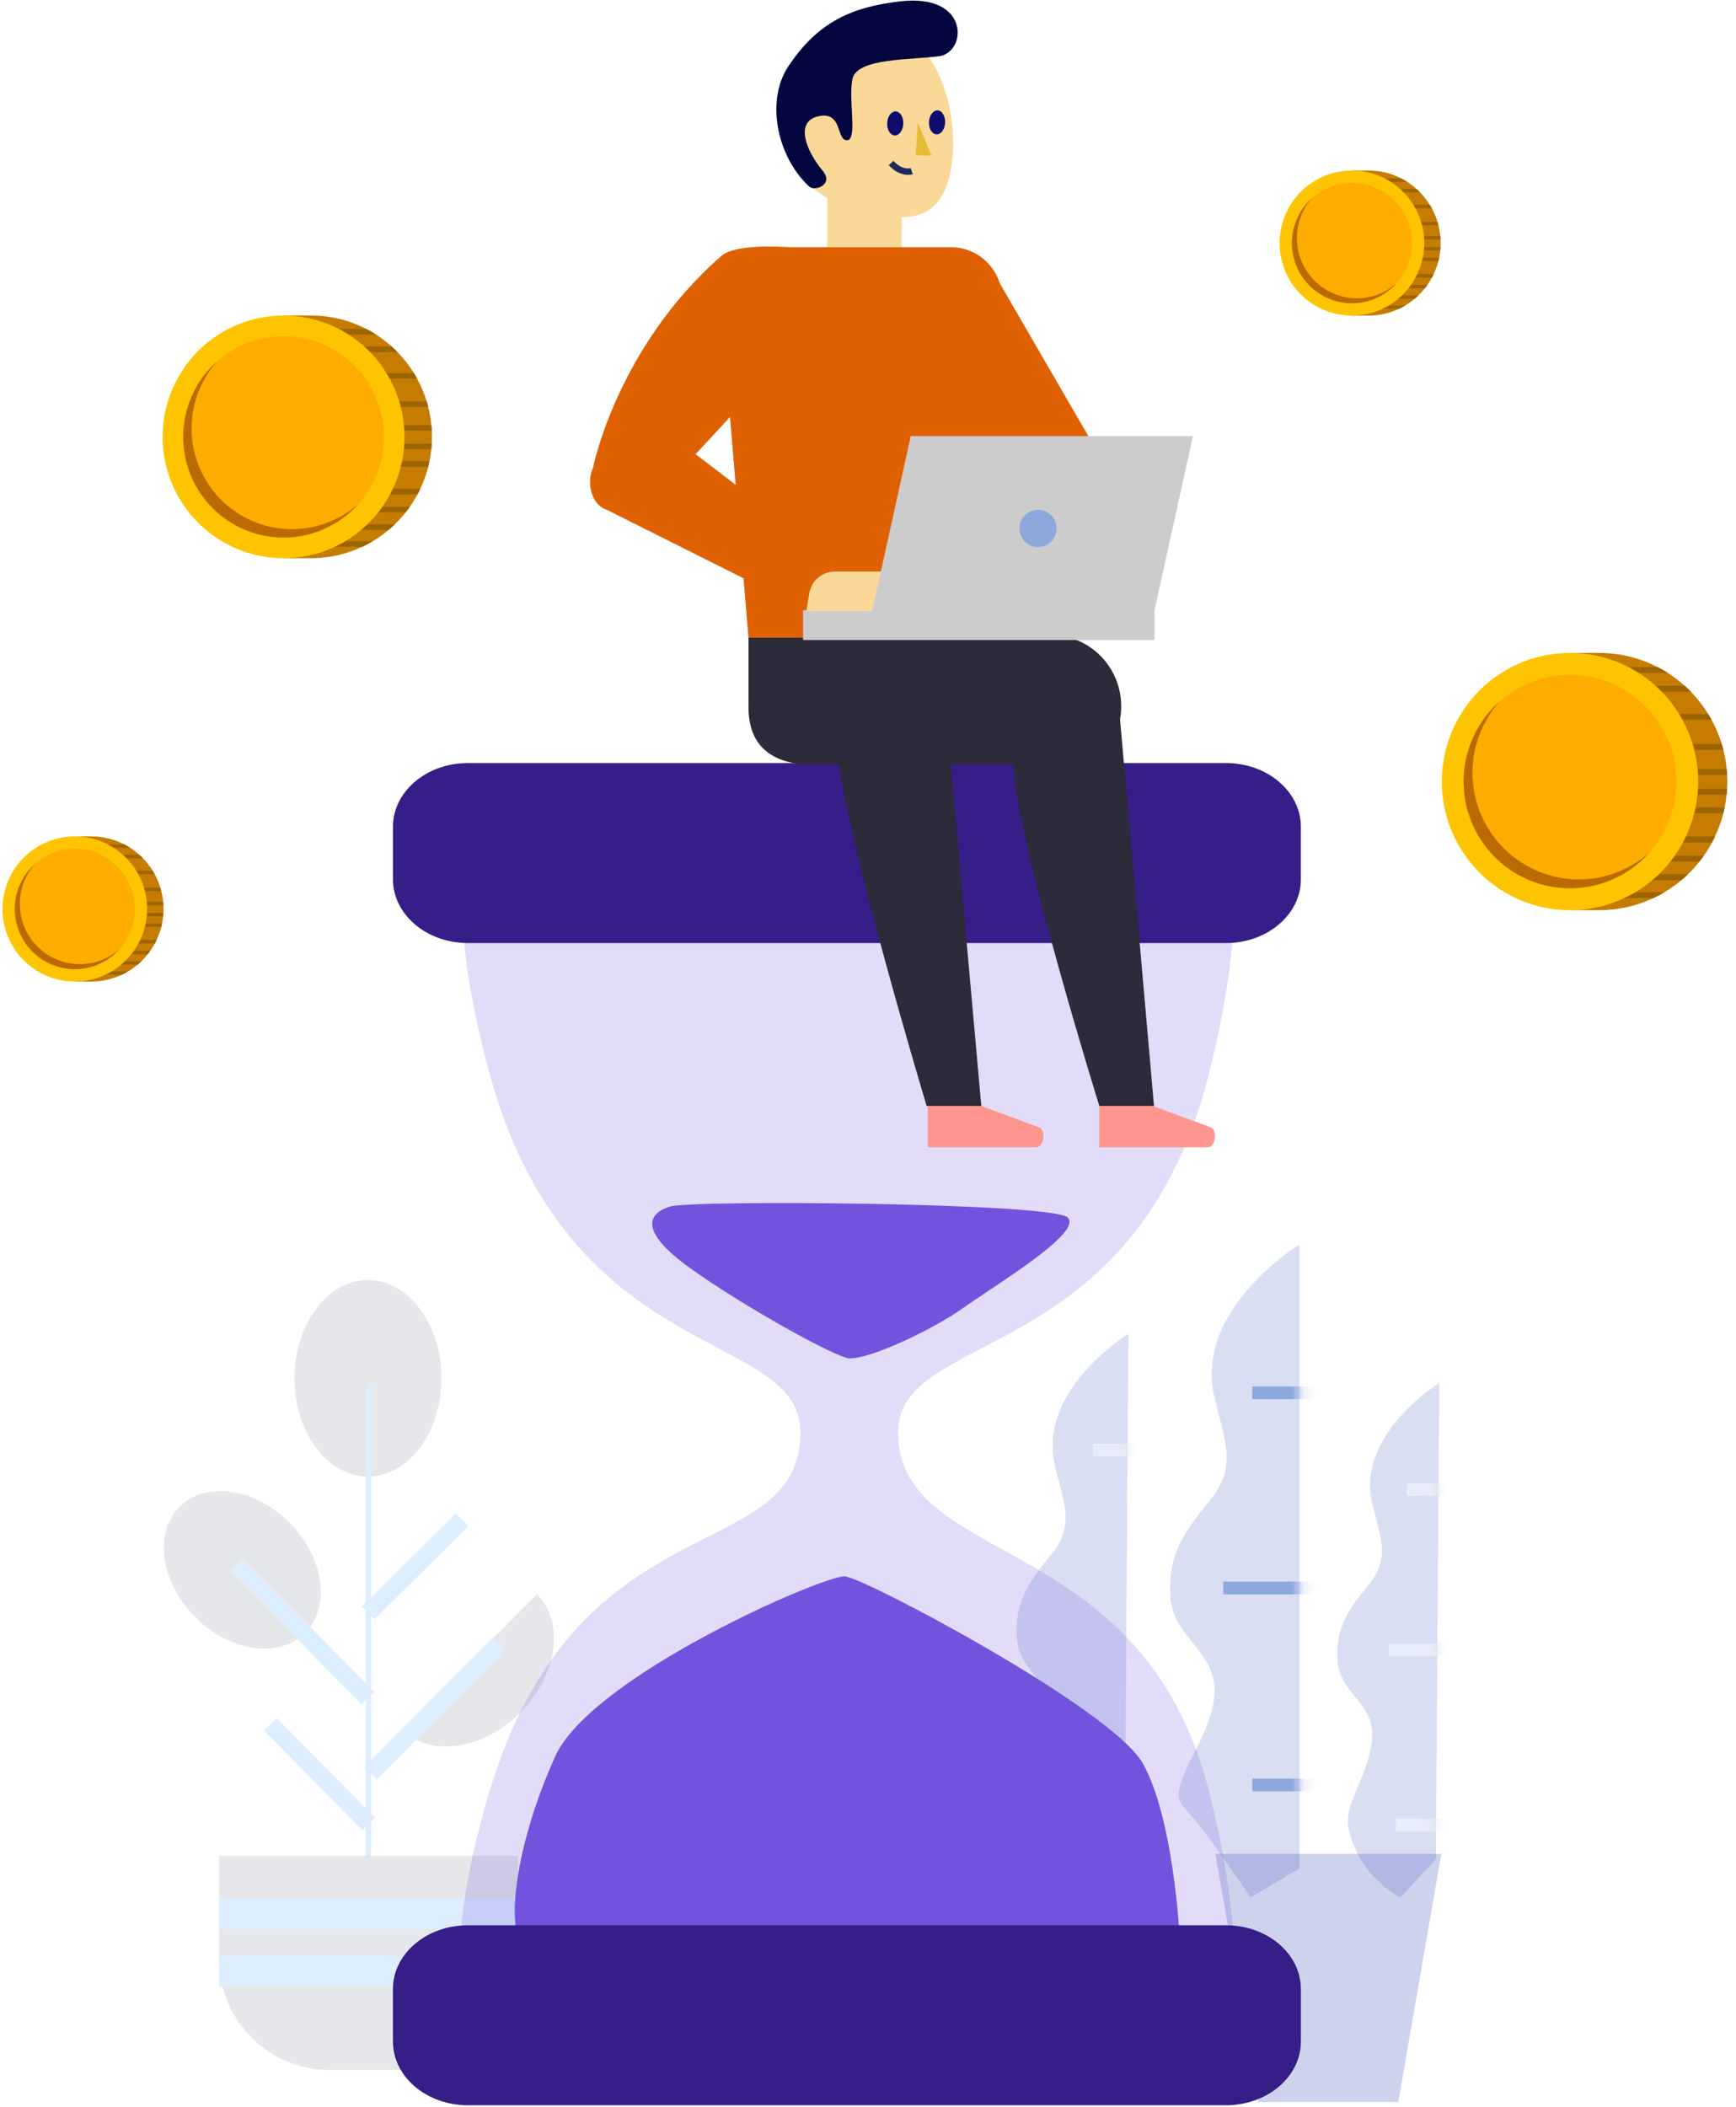 <svg xmlns="http://www.w3.org/2000/svg" xmlns:xlink="http://www.w3.org/1999/xlink" width="136" height="165" viewBox="0 0 136 165">
    <defs>
        <path id="xcpanhjzja" d="M7.72 37.279L7.986 0s-6.473 3.967-5.27 9.338c.577 2.576 1.527 4.301-.254 6.448C.68 17.932-.153 19.324.024 21.826c.178 2.503 3.05 3.328 2.693 6.188-.357 2.86-2.184 4.983-1.86 6.721.741 3.971 4.1 5.543 4.1 5.543l2.763-3v.001z"/>
        <path id="032tsew0kc" d="M8.46 40.849L8.75 0S1.657 4.348 2.976 10.232c.633 2.823 1.673 4.714-.28 7.065s-2.865 3.877-2.67 6.62c.196 2.742 3.341 3.646 2.95 6.78-.39 3.134-2.393 5.46-2.038 7.365.812 4.352 4.493 6.074 4.493 6.074l3.029-3.287z"/>
        <path id="sznwzb940e" d="M19.853 30.572l2.202-26.208c.094-1.123-.285-2.233-1.045-3.062C20.25.472 19.18 0 18.056 0H4.012C2.89 0 1.818.473 1.058 1.3.298 2.13-.08 3.24.014 4.363l2.201 26.208 17.638.001z"/>
        <path id="6ybbwnu6pf" d="M10.138 48.864V0s-8.217 5.036-6.69 11.855c.732 3.27 1.938 5.461-.324 8.185s-3.32 4.492-3.093 7.67c.227 3.179 3.87 4.224 3.417 7.855-.453 3.632-3.945 6.945-2.36 8.533 1.584 1.589 5.204 7.036 5.204 7.036l3.846-2.27z"/>
    </defs>
    <g fill="none" fill-rule="evenodd">
        <g>
            <g>
                <g>
                    <g opacity=".201">
                        <path fill="#425AC2" fill-rule="nonzero" d="M8.487 37.582L8.753.303S2.28 4.27 3.483 9.641c.577 2.576 1.527 4.301-.254 6.448-1.782 2.146-2.615 3.538-2.438 6.04.178 2.503 3.05 3.328 2.693 6.188-.357 2.86-2.184 4.983-1.86 6.721.741 3.971 4.1 5.543 4.1 5.543l2.763-3v.001z" transform="translate(-615, -296) translate(615, 296) translate(12.834, 0) translate(91.166, 108)"/>
                        <g transform="translate(-615, -296) translate(615, 296) translate(12.834, 0) translate(91.166, 108) translate(0.767, 0.303)">
                            <mask id="mhqzuzxtzb" fill="#fff">
                                <use xlink:href="#xcpanhjzja"/>
                            </mask>
                            <g fill="#8EA8DD" fill-rule="nonzero" mask="url(#mhqzuzxtzb)">
                                <g>
                                    <path d="M1.441.834L10.27.834 10.27 1.834 1.441 1.834zM.018 13.403L8.847 13.403 8.847 14.403.018 14.403zM.587 27.115L9.416 27.115 9.416 28.115.587 28.115z" transform="translate(4, 7)"/>
                                </g>
                            </g>
                        </g>
                    </g>
                    <g opacity=".201">
                        <path fill="#425AC2" fill-rule="nonzero" d="M9.111 41.295L9.401.446S2.308 4.794 3.627 10.678c.633 2.823 1.673 4.714-.28 7.065S.482 21.62.677 24.363c.196 2.742 3.341 3.646 2.95 6.78-.39 3.134-2.393 5.46-2.038 7.365.812 4.352 4.493 6.074 4.493 6.074l3.029-3.287z" transform="translate(-615, -296) translate(615, 296) translate(12.834, 0) translate(66.166, 104)"/>
                        <g transform="translate(-615, -296) translate(615, 296) translate(12.834, 0) translate(66.166, 104) translate(0.651, 0.446)">
                            <mask id="x71j48lyfd" fill="#fff">
                                <use xlink:href="#032tsew0kc"/>
                            </mask>
                            <g fill="#8EA8DD" fill-rule="nonzero" mask="url(#x71j48lyfd)">
                                <g>
                                    <path d="M.962.6L10.637.6 10.637 1.6.962 1.6zM.026 29.398L9.701 29.398 9.701 30.398.026 30.398z" transform="translate(5, 8)"/>
                                </g>
                            </g>
                        </g>
                    </g>
                    <path fill="#425AC2" fill-rule="nonzero" d="M10.805 49.312V.448s-8.217 5.036-6.69 11.855c.732 3.27 1.938 5.461-.324 8.185S.471 24.98.698 28.158c.227 3.179 3.87 4.224 3.417 7.855-.453 3.632-3.945 6.945-2.36 8.533 1.584 1.589 5.204 7.036 5.204 7.036l3.846-2.27z" opacity=".201" transform="translate(-615, -296) translate(615, 296) translate(12.834, 0) translate(78.166, 97)"/>
                    <g fill="#E5E7EA" fill-rule="nonzero">
                        <path d="M21.746 7.694c0 4.25-2.576 7.695-5.754 7.695-3.177 0-5.753-3.445-5.753-7.695S12.815 0 15.992 0c3.178 0 5.754 3.445 5.754 7.694" transform="translate(-615, -296) translate(615, 296) translate(12.834, 0) translate(0, 100.235)"/>
                        <path stroke="#DCEEFF" stroke-width=".4" d="M16.035 48.107L16.035 8.085" transform="translate(-615, -296) translate(615, 296) translate(12.834, 0) translate(0, 100.235)"/>
                        <path d="M9.84 18.997c2.716 2.725 3.267 6.59 1.23 8.635-2.038 2.044-5.893 1.492-8.61-1.234-2.717-2.725-3.267-6.59-1.23-8.635 2.038-2.043 5.892-1.491 8.61 1.234m19.399 5.599c2.19 2.198 1.599 6.354-1.323 9.284-2.92 2.93-7.065 3.524-9.256 1.326" transform="translate(-615, -296) translate(615, 296) translate(12.834, 0) translate(0, 100.235)"/>
                        <path stroke="#DCEEFF" stroke-width="1.4" d="M26.287 28.467l-10.081 10.14m7.168-19.838l-7.367 7.303m-7.65 8.727l7.696 7.807M5.703 22.303l10.289 10.442" transform="translate(-615, -296) translate(615, 296) translate(12.834, 0) translate(0, 100.235)"/>
                        <path d="M19.12 61.852h-6.168c-4.754-.013-8.605-3.874-8.62-8.643v-8.132h23.405v8.132c-.013 4.768-3.863 8.629-8.616 8.643" transform="translate(-615, -296) translate(615, 296) translate(12.834, 0) translate(0, 100.235)"/>
                        <path stroke="#DCEEFF" stroke-width="2.4" d="M27.737 49.597H4.333m23.404 4.534H4.333" transform="translate(-615, -296) translate(615, 296) translate(12.834, 0) translate(0, 100.235)"/>
                    </g>
                    <path fill="#0E24A5" fill-rule="nonzero" d="M0.216 0.168L17.915 0.168 14.544 19.61 3.587 19.61z" opacity=".201" transform="translate(-615, -296) translate(615, 296) translate(12.834, 0) translate(82.166, 145)"/>
                    <path fill="#7353DD" fill-opacity=".207" fill-rule="nonzero" d="M34.328 48.923c0-8.154 18.612-5.017 24.388-28.224C63.384 1.952 58.092 0 58.092 0H2.912s-5.651 2.046-.624 20.7C8.54 43.907 26.676 40.77 26.676 48.924c0 10.663-17.51 5.018-24.388 28.225-5.49 18.52.625 20.699.625 20.699H58.09s5.29-1.953.624-20.699c-5.15-20.698-24.387-17.562-24.387-28.225v-.001z" transform="translate(-615, -296) translate(615, 296) translate(12.834, 0) translate(23.194, 63.238)"/>
                    <path fill="#361D87" fill-rule="nonzero" d="M65.258 14.095H5.87C2.629 14.095 0 11.86 0 9.103V4.992C0 2.234 2.63 0 5.87 0h59.388c3.242 0 5.87 2.235 5.87 4.992v4.111c0 2.756-2.628 4.992-5.87 4.992z" transform="translate(-615, -296) translate(615, 296) translate(12.834, 0) translate(17.95, 59.753)"/>
                    <path fill="#2D2A39" fill-rule="nonzero" d="M23.636 0H0v5.69c0 3.079 1.928 4.465 4.999 4.465h18.076c3.071 0 6.12-1.386 6.12-4.466v-.112c0-1.48-.585-2.898-1.628-3.944C26.525.588 25.111 0 23.637 0h-.001z" transform="translate(-615, -296) translate(615, 296) translate(12.834, 0) translate(45.806, 49.718)"/>
                    <path fill="#2D2A39" fill-rule="nonzero" d="M8.225 1.636l2.816 32.063H6.76S.762 14.449.077 7.58C-.608.711 3.506 0 3.506 0l4.72 1.636h-.001z" transform="translate(-615, -296) translate(615, 296) translate(12.834, 0) translate(66.53, 52.912)"/>
                    <path fill="#2D2A39" fill-rule="nonzero" d="M8.423 1.241l2.911 32.498h-4.28S.757 12.881.072 6.009C-.613-.863 3.8.039 3.8.039l4.624 1.202z" transform="translate(-615, -296) translate(615, 296) translate(12.834, 0) translate(52.709, 52.872)"/>
                    <path fill="#FE958E" fill-rule="nonzero" d="M4.319.611H.124v3.227h8.509c.561 0 .754-1.265.263-1.538L4.319.611z" transform="translate(-615, -296) translate(615, 296) translate(12.834, 0) translate(73.166, 86)"/>
                    <path fill="#FE958E" fill-rule="nonzero" d="M4.877.611H.681v3.227H9.19c.562 0 .755-1.265.264-1.538L4.877.611z" transform="translate(-615, -296) translate(615, 296) translate(12.834, 0) translate(59.166, 86)"/>
                    <path fill="#FF7861" fill-rule="nonzero" d="M2.645 30.936h17.638l2.202-26.208c.094-1.123-.285-2.233-1.045-3.062-.76-.83-1.831-1.302-2.954-1.302H4.442c-1.123 0-2.194.473-2.954 1.3-.76.83-1.139 1.94-1.044 3.063l2.201 26.208v.001z" transform="translate(-615, -296) translate(615, 296) translate(12.834, 0) translate(43.166, 19)"/>
                    <path fill="#FAD998" fill-rule="nonzero" d="M1.542 6.87h2.74c.85 0 1.54-.779 1.54-1.742V1.742C5.822.78 5.132 0 4.282 0h-2.74C.69 0 0 .78 0 1.742v3.386C0 6.091.69 6.87 1.542 6.87z" transform="translate(-615, -296) translate(615, 296) translate(12.834, 0) translate(51.976, 14.126)"/>
                    <g>
                        <path fill="#FAD998" fill-rule="nonzero" d="M13.006 11.766c-1.1 3.734-4.215 3.163-7.939 2.059-2.419-.706-4.276-2.656-4.87-5.111-.592-2.456.17-5.042 1.998-6.78C4.025.196 6.64-.428 9.053.298c3.723 1.104 5.053 7.732 3.953 11.468z" transform="translate(-615, -296) translate(615, 296) translate(12.834, 0) translate(48.454, 2.355)"/>
                        <g>
                            <path fill="#E4BB31" fill-rule="nonzero" d="M2.903 1.59L3.971 4.188 2.732 4.163z" transform="translate(-615, -296) translate(615, 296) translate(12.834, 0) translate(48.454, 2.355) translate(7.712, 5.645)"/>
                            <path fill="#0D0B6D" fill-rule="nonzero" d="M1.766 1.703c-.027.519-.33.924-.68.903-.348-.02-.61-.457-.583-.976.027-.518.331-.923.68-.904.348.02.61.458.583.977m3.275-.082c-.027.518-.331.923-.68.902-.349-.02-.61-.457-.583-.976.026-.519.33-.923.68-.904.348.02.61.458.583.977" transform="translate(-615, -296) translate(615, 296) translate(12.834, 0) translate(48.454, 2.355) translate(7.712, 5.645)"/>
                            <path stroke="#1C295E" stroke-width=".5" d="M2.429 5.407s-.809.261-1.618-.641" transform="translate(-615, -296) translate(615, 296) translate(12.834, 0) translate(48.454, 2.355) translate(7.712, 5.645)"/>
                        </g>
                    </g>
                    <path fill="#DF6101" fill-rule="nonzero" d="M3.325 0L11.698 14.438 5.185 17.21 0 8.665z" transform="translate(-615, -296) translate(615, 296) translate(12.834, 0) translate(61.923, 21.769)"/>
                    <path fill="#DF6101" fill-rule="nonzero" d="M10.297.727C2.09 7.885.22 17.363.22 17.363c-.51 1.095-.118 2.842 1.027 3.221l15.99 8.005 2.226-3.778-11.194-8.55 8.223-8.892-.427-7.285s-4.54-.428-5.768.643z" transform="translate(-615, -296) translate(615, 296) translate(12.834, 0) translate(33.391, 19.306)"/>
                    <g transform="translate(-615, -296) translate(615, 296) translate(12.834, 0) translate(43.596, 19.364)">
                        <use fill="#DF6101" xlink:href="#sznwzb940e"/>
                    </g>
                    <path fill="#CCC" fill-rule="nonzero" d="M0.913 0.781L28.445 0.781 28.445 3.121 0.913 3.121z" transform="translate(-615, -296) translate(615, 296) translate(12.834, 0) translate(49.166, 47)"/>
                    <path fill="#FAD998" fill-rule="nonzero" d="M0 3.092h7.022L7.535 0h-5.3C1.242 0 .395.72.231 1.702L0 3.092z" transform="translate(-615, -296) translate(615, 296) translate(12.834, 0) translate(50.333, 44.757)"/>
                    <path fill="#CCC" fill-rule="nonzero" d="M0.317 13.878L22.424 13.878 25.457 0.149 3.35 0.149z" transform="translate(-615, -296) translate(615, 296) translate(12.834, 0) translate(55.166, 34)"/>
                    <path fill="#8EA8DD" fill-rule="nonzero" d="M.865 2.383c0 .806.652 1.46 1.456 1.46.804 0 1.455-.654 1.455-1.46 0-.806-.651-1.46-1.455-1.46S.865 1.577.865 2.383z" transform="translate(-615, -296) translate(615, 296) translate(12.834, 0) translate(66.166, 39)"/>
                    <path fill="#7353DD" fill-rule="nonzero" d="M.248 28.14c-.713-2 .07-7.72 2.919-14.033S24.314-.141 25.88.002c1.567.143 20.898 10.356 23.319 14.64 2.42 4.284 2.884 13.497 2.884 13.497H.248z" transform="translate(-615, -296) translate(615, 296) translate(12.834, 0) translate(27.491, 123.441)"/>
                    <path fill="#361D87" fill-rule="nonzero" d="M65.258 14.094H5.87C2.629 14.094 0 11.86 0 9.104V4.991C0 2.234 2.63 0 5.87 0h59.388c3.242 0 5.87 2.235 5.87 4.992v4.111c0 2.757-2.628 4.991-5.87 4.991z" transform="translate(-615, -296) translate(615, 296) translate(12.834, 0) translate(17.95, 150.765)"/>
                    <path fill="#7353DD" fill-rule="nonzero" d="M15.466 12.166c-.96 0-8.33-4.07-12.495-7.068-4.165-3-3.205-4.286-1.603-4.82 1.602-.536 30.012-.32 31.187.857 1.176 1.178-5.447 5.14-8.33 7.175-2.111 1.49-6.943 3.856-8.76 3.856z" transform="translate(-615, -296) translate(615, 296) translate(12.834, 0) translate(38.261, 94.208)"/>
                    <path fill="#03053F" fill-rule="nonzero" d="M3.41 14.623c.402.368 1.976-.147 1.015-1.286-1.175-1.391-2.243-3.801-.32-4.231 1.923-.43 1.388 1.874 2.243 1.874s.107-3.053.427-4.767c.32-1.714 4.7-1.5 6.835-1.82 2.136-.32 2.403-4.928-3.096-4.286C6.809.54 4.106 1.66 1.757 5.197c-1.78 2.674-.91 7.07 1.654 9.426H3.41z" transform="translate(-615, -296) translate(615, 296) translate(12.834, 0) translate(47.166, 0)"/>
                    <g transform="translate(-615, -296) translate(615, 296) translate(12.834, 0) translate(78.833, 97.448)">
                        <mask id="0g3disgyjg" fill="#fff">
                            <use xlink:href="#6ybbwnu6pf"/>
                        </mask>
                        <g fill="#8EA8DD" fill-rule="nonzero" mask="url(#0g3disgyjg)">
                            <g>
                                <path d="M2.439.12L11.268.12 11.268 1.12 2.439 1.12zM.16 15.403L8.989 15.403 8.989 16.403.16 16.403zM2.439 30.829L11.268 30.829 11.268 31.829 2.439 31.829z" transform="translate(4, 11)"/>
                            </g>
                        </g>
                    </g>
                </g>
                <g fill-rule="nonzero">
                    <path fill="#C57C00" d="M23.319 10.202c0 .19-.005.378-.016.565-.008.156-.019.308-.038.46-.033.336-.084.67-.152 1-.03.156-.065.308-.103.461-.16.629-.382 1.24-.661 1.825-.07.157-.148.313-.228.462-.193.357-.407.701-.642 1.032-.108.16-.223.314-.347.462-.275.356-.577.69-.904.998-.168.164-.338.317-.513.461-.413.35-.854.663-1.319.938-.28.17-.569.324-.866.461-1.33.628-2.782.952-4.252.95h-2.28V.129h2.28c1.592-.001 3.16.38 4.575 1.11.278.138.547.292.806.46.465.295.904.63 1.31 1 .168.144.328.3.484.46.518.532.977 1.119 1.368 1.75.09.149.183.301.266.458.33.6.595 1.234.794 1.89.046.152.09.305.13.461.126.496.212 1 .257 1.51.02.152.03.304.038.46.008.172.013.344.013.515v-.001z" transform="translate(-615, -296) translate(615, 296) translate(112, 51)"/>
                    <path fill="#9D6500" d="M9.302 9.767c-.007.156-.019.309-.038.461H6.459v-.46h2.843v-.001zm-.19 1.459c-.03.157-.064.31-.102.462H5.563v-.462h3.549zm-.763 2.287c-.07.157-.149.313-.229.462H4.727v-.462h3.622zm-.87 1.495c-.108.16-.224.313-.347.46H3.609v-.46h3.87zm-1.251 1.46c-.168.163-.338.316-.513.46H2.416v-.46h3.813-.001zm-1.832 1.398c-.28.17-.569.324-.866.461H.699v-.46h3.697v-.001zm4.91-9.178H6.269v-.461h2.998c.02.152.031.305.039.46v.001zm-.297-1.97H5.924v-.462h2.957c.045.153.09.305.128.462zm-.923-2.352H4.993v-.457H7.82c.09.148.183.3.266.457zM6.452 2.159H3.009v-.461h2.96c.168.144.327.301.483.461zM4.659.699H1.321V.238h2.531c.277.138.546.292.805.461h.002z" transform="translate(-615, -296) translate(615, 296) translate(112, 51) translate(14, 1)"/>
                    <path fill="#FFC400" d="M21.039 10.202c0 4.074-2.447 7.747-6.2 9.306-3.752 1.56-8.072.698-10.944-2.183C1.023 14.444.163 10.111 1.718 6.347 3.272 2.583 6.934.129 10.996.129c2.664 0 5.218 1.061 7.101 2.95 1.884 1.89 2.942 4.451 2.942 7.123z" transform="translate(-615, -296) translate(615, 296) translate(112, 51)"/>
                    <path fill="#FFAC00" d="M19.332 10.202c0 4.617-3.733 8.36-8.336 8.36-4.604 0-8.336-3.743-8.336-8.36 0-4.618 3.732-8.36 8.336-8.36 2.21 0 4.331.88 5.894 2.448 1.564 1.568 2.442 3.695 2.442 5.912z" transform="translate(-615, -296) translate(615, 296) translate(112, 51)"/>
                    <path fill="#BB6A00" d="M11.693 17.864c-3.282 0-6.26-1.93-7.605-4.933C2.743 9.929 3.28 6.414 5.46 3.953c-2.315 2.062-3.299 5.24-2.556 8.254.742 3.014 3.089 5.367 6.094 6.11 3.005.745 6.174-.243 8.229-2.565-1.523 1.362-3.494 2.114-5.534 2.112z" transform="translate(-615, -296) translate(615, 296) translate(112, 51)"/>
                </g>
                <g fill-rule="nonzero">
                    <path fill="#C57C00" d="M12.861 6.034c0 .107-.003.213-.01.318-.004.089-.01.175-.02.26-.02.19-.048.378-.087.564-.017.088-.036.174-.057.26-.09.355-.216.7-.373 1.03-.039.088-.084.176-.129.26-.109.202-.23.396-.362.583-.06.09-.126.177-.195.26-.155.2-.326.39-.51.563-.095.093-.191.179-.29.26-.232.197-.481.374-.744.53-.157.095-.32.182-.488.26-.75.353-1.57.536-2.399.535H5.91V.352h1.287c.898 0 1.783.214 2.581.626.156.078.308.165.454.26.263.166.51.355.74.564.094.081.184.17.272.26.293.3.551.63.772.987.05.084.103.17.15.258.185.339.336.696.448 1.066.025.086.05.172.073.26.071.28.12.564.145.851.011.086.017.172.022.26.004.098.006.194.006.29h.001z" transform="translate(-615, -296) translate(615, 296) translate(100, 13)"/>
                    <path fill="#9D6500" d="M4.852 6.353c-.004.088-.01.174-.021.26H3.248v-.26h1.604zm-.107.824c-.017.088-.036.174-.058.26H2.743v-.26h2.002zm-.431 1.29c-.038.088-.083.176-.128.26H2.271v-.26h2.043zm-.491.843c-.06.09-.126.176-.195.26H1.641v-.26h2.182zm-.705.823c-.095.093-.191.179-.29.26H.969v-.26h2.15-.001zm-1.033.789c-.158.096-.321.183-.489.26H-.001v-.26h2.086zm2.769-5.177H3.141v-.26h1.69c.012.085.02.171.023.26zm-.167-1.112h-1.74v-.26h1.667c.026.086.052.172.073.26zm-.521-1.326H2.421v-.259h1.595c.051.082.103.17.15.258v.001zm-.922-1.246H1.302v-.26h1.67c.095.082.183.17.272.26zm-1.012-.823H.35v-.26h1.429c.156.078.308.165.454.26h-.001z" transform="translate(-615, -296) translate(615, 296) translate(100, 13) translate(8, 0)"/>
                    <path fill="#FFC400" d="M11.575 6.035c0 2.298-1.38 4.37-3.497 5.25-2.117.88-4.554.393-6.174-1.232S-.201 5.984.676 3.861C1.551 1.737 3.618.353 5.91.353c1.502 0 2.943.598 4.005 1.664 1.063 1.066 1.66 2.51 1.66 4.018z" transform="translate(-615, -296) translate(615, 296) translate(100, 13)"/>
                    <path fill="#FFAC00" d="M10.611 6.035c0 2.605-2.105 4.716-4.701 4.716-2.597 0-4.702-2.112-4.702-4.716 0-2.605 2.105-4.716 4.702-4.716 1.247 0 2.443.497 3.325 1.381.882.885 1.377 2.084 1.377 3.335h-.001z" transform="translate(-615, -296) translate(615, 296) translate(100, 13)"/>
                    <path fill="#BB6A00" d="M6.303 10.357c-1.852 0-3.531-1.089-4.29-2.783-.759-1.693-.456-3.676.774-5.064-1.306 1.163-1.86 2.956-1.44 4.656.418 1.7 1.741 3.027 3.436 3.447 1.695.42 3.483-.138 4.642-1.447-.86.769-1.971 1.193-3.122 1.191z" transform="translate(-615, -296) translate(615, 296) translate(100, 13)"/>
                </g>
                <g fill-rule="nonzero">
                    <path fill="#C57C00" d="M12.811 6.179c0 .107-.003.213-.01.318-.004.089-.01.175-.02.26-.02.19-.048.378-.087.564-.017.088-.036.174-.057.26-.09.355-.216.7-.373 1.03-.039.088-.084.176-.129.26-.109.202-.23.396-.362.583-.06.09-.126.177-.195.26-.155.2-.326.39-.51.563-.095.093-.191.179-.29.26-.232.197-.481.374-.744.53-.157.095-.32.182-.488.26-.75.353-1.57.536-2.399.535H5.86V.497h1.287c.898 0 1.783.214 2.581.626.156.078.308.165.454.26.263.166.51.355.74.564.094.081.184.17.272.26.293.3.551.63.772.987.05.084.103.17.15.258.185.339.336.696.448 1.066.025.086.05.172.073.26.071.28.12.564.145.851.011.086.017.172.022.26.004.098.006.194.006.29h.001z" transform="translate(-615, -296) translate(615, 296) translate(0, 65)"/>
                    <path fill="#9D6500" d="M5.802 5.498c-.004.088-.01.174-.021.26H4.198v-.26h1.604zm-.107.824c-.017.088-.036.174-.058.26H3.693v-.26h2.002zm-.431 1.29c-.038.088-.083.176-.128.26H3.221v-.26h2.043zm-.491.843c-.06.09-.126.176-.195.26H2.591v-.26h2.182zm-.705.823c-.095.093-.191.179-.29.26H1.919v-.26h2.15-.001zm-1.033.789c-.158.096-.321.183-.489.26H.949v-.26h2.086zM5.804 4.89H4.091v-.26h1.69c.012.085.02.171.023.26zm-.167-1.112h-1.74v-.26h1.667c.026.086.052.172.073.26zm-.521-1.326H3.371v-.259h1.595c.051.082.103.17.15.258v.001zm-.922-1.246H2.252v-.26h1.67c.095.082.183.17.272.26zM3.182.383H1.3v-.26h1.429c.156.078.308.165.454.26h-.001z" transform="translate(-615, -296) translate(615, 296) translate(0, 65) translate(7, 1)"/>
                    <path fill="#FFC400" d="M11.525 6.18c0 2.298-1.38 4.37-3.497 5.25-2.117.88-4.554.393-6.174-1.232S-.251 6.129.626 4.006C1.501 1.882 3.568.498 5.86.498c1.502 0 2.943.598 4.005 1.664 1.063 1.066 1.66 2.51 1.66 4.018z" transform="translate(-615, -296) translate(615, 296) translate(0, 65)"/>
                    <path fill="#FFAC00" d="M10.561 6.18c0 2.605-2.105 4.716-4.701 4.716-2.597 0-4.702-2.112-4.702-4.716 0-2.605 2.105-4.716 4.702-4.716 1.247 0 2.443.497 3.325 1.381.882.885 1.377 2.084 1.377 3.335h-.001z" transform="translate(-615, -296) translate(615, 296) translate(0, 65)"/>
                    <path fill="#BB6A00" d="M6.253 10.502c-1.852 0-3.531-1.089-4.29-2.783-.759-1.693-.456-3.676.774-5.064-1.306 1.163-1.86 2.956-1.44 4.656.418 1.7 1.741 3.027 3.436 3.447 1.695.42 3.483-.138 4.642-1.447-.86.769-1.971 1.193-3.122 1.191z" transform="translate(-615, -296) translate(615, 296) translate(0, 65)"/>
                </g>
                <g fill-rule="nonzero">
                    <path fill="#C57C00" d="M21.837 10.21c0 .18-.004.356-.014.533-.008.148-.018.292-.036.436-.032.316-.08.63-.144.941-.028.148-.06.292-.097.436-.15.593-.36 1.17-.623 1.722-.065.147-.139.294-.215.435-.182.336-.385.661-.606.973-.102.15-.21.296-.326.435-.26.336-.545.65-.853.942-.159.155-.32.299-.484.435-.39.33-.806.625-1.244.885-.264.16-.537.305-.817.434-1.255.592-2.625.898-4.011.896h-2.151V.709h2.15c1.502-.002 2.982.357 4.317 1.046.261.13.515.276.76.435.438.277.851.592 1.236.942.158.136.308.284.455.435.49.5.922 1.054 1.29 1.65.086.14.173.284.251.432.31.566.562 1.164.75 1.783.042.143.085.287.121.435.12.467.201.943.244 1.423.018.144.028.288.036.435.007.162.011.324.011.485z" transform="translate(-615, -296) translate(615, 296) translate(12, 24)"/>
                    <path fill="#9D6500" d="M8.823 9.743c-.007.147-.018.291-.036.435H6.141v-.435h2.682zm-.18 1.376c-.028.148-.06.292-.096.436H5.296v-.436h3.347zm-.72 2.158c-.064.147-.138.294-.215.435h-3.2v-.435h3.416-.001zm-.821 1.409c-.1.15-.21.296-.326.435H3.453v-.435h3.65-.001zm-1.179 1.377c-.158.155-.319.299-.484.435H2.328v-.435h3.595zm-1.728 1.32c-.264.16-.536.305-.817.434H.708v-.434h3.487zm4.632-8.658H5.961V8.29h2.828c.02.144.03.287.038.435zm-.28-1.858H5.635v-.434h2.79c.042.143.086.286.122.434zm-.871-2.219H4.758v-.43h2.667c.085.14.172.283.25.43h.001zM6.134 2.567H2.888v-.435h2.79c.158.136.309.284.455.435h.001zM4.443 1.19H1.296V.755h2.387c.262.13.515.275.76.435z" transform="translate(-615, -296) translate(615, 296) translate(12, 24) translate(13, 1)"/>
                    <path fill="#FFC400" d="M19.687 10.21c0 3.843-2.307 7.308-5.847 8.78-3.54 1.47-7.615.658-10.325-2.06-2.71-2.716-3.52-6.803-2.054-10.354C2.927 3.025 6.382.709 10.214.709c2.512 0 4.922 1 6.699 2.783 1.776 1.781 2.774 4.197 2.774 6.717v.001z" transform="translate(-615, -296) translate(615, 296) translate(12, 24)"/>
                    <path fill="#FFAC00" d="M18.077 10.21c0 4.355-3.52 7.886-7.862 7.886-4.343 0-7.863-3.53-7.863-7.886 0-4.355 3.52-7.886 7.863-7.886 2.085 0 4.085.83 5.56 2.31 1.474 1.479 2.302 3.485 2.302 5.576z" transform="translate(-615, -296) translate(615, 296) translate(12, 24)"/>
                    <path fill="#BB6A00" d="M10.872 17.437c-3.096 0-5.904-1.82-7.172-4.653-1.27-2.832-.763-6.147 1.293-8.468-2.183 1.943-3.112 4.943-2.412 7.786.7 2.844 2.914 5.063 5.75 5.765 2.834.701 5.823-.231 7.762-2.422-1.437 1.285-3.296 1.994-5.221 1.992z" transform="translate(-615, -296) translate(615, 296) translate(12, 24)"/>
                </g>
            </g>
        </g>
    </g>
</svg>
